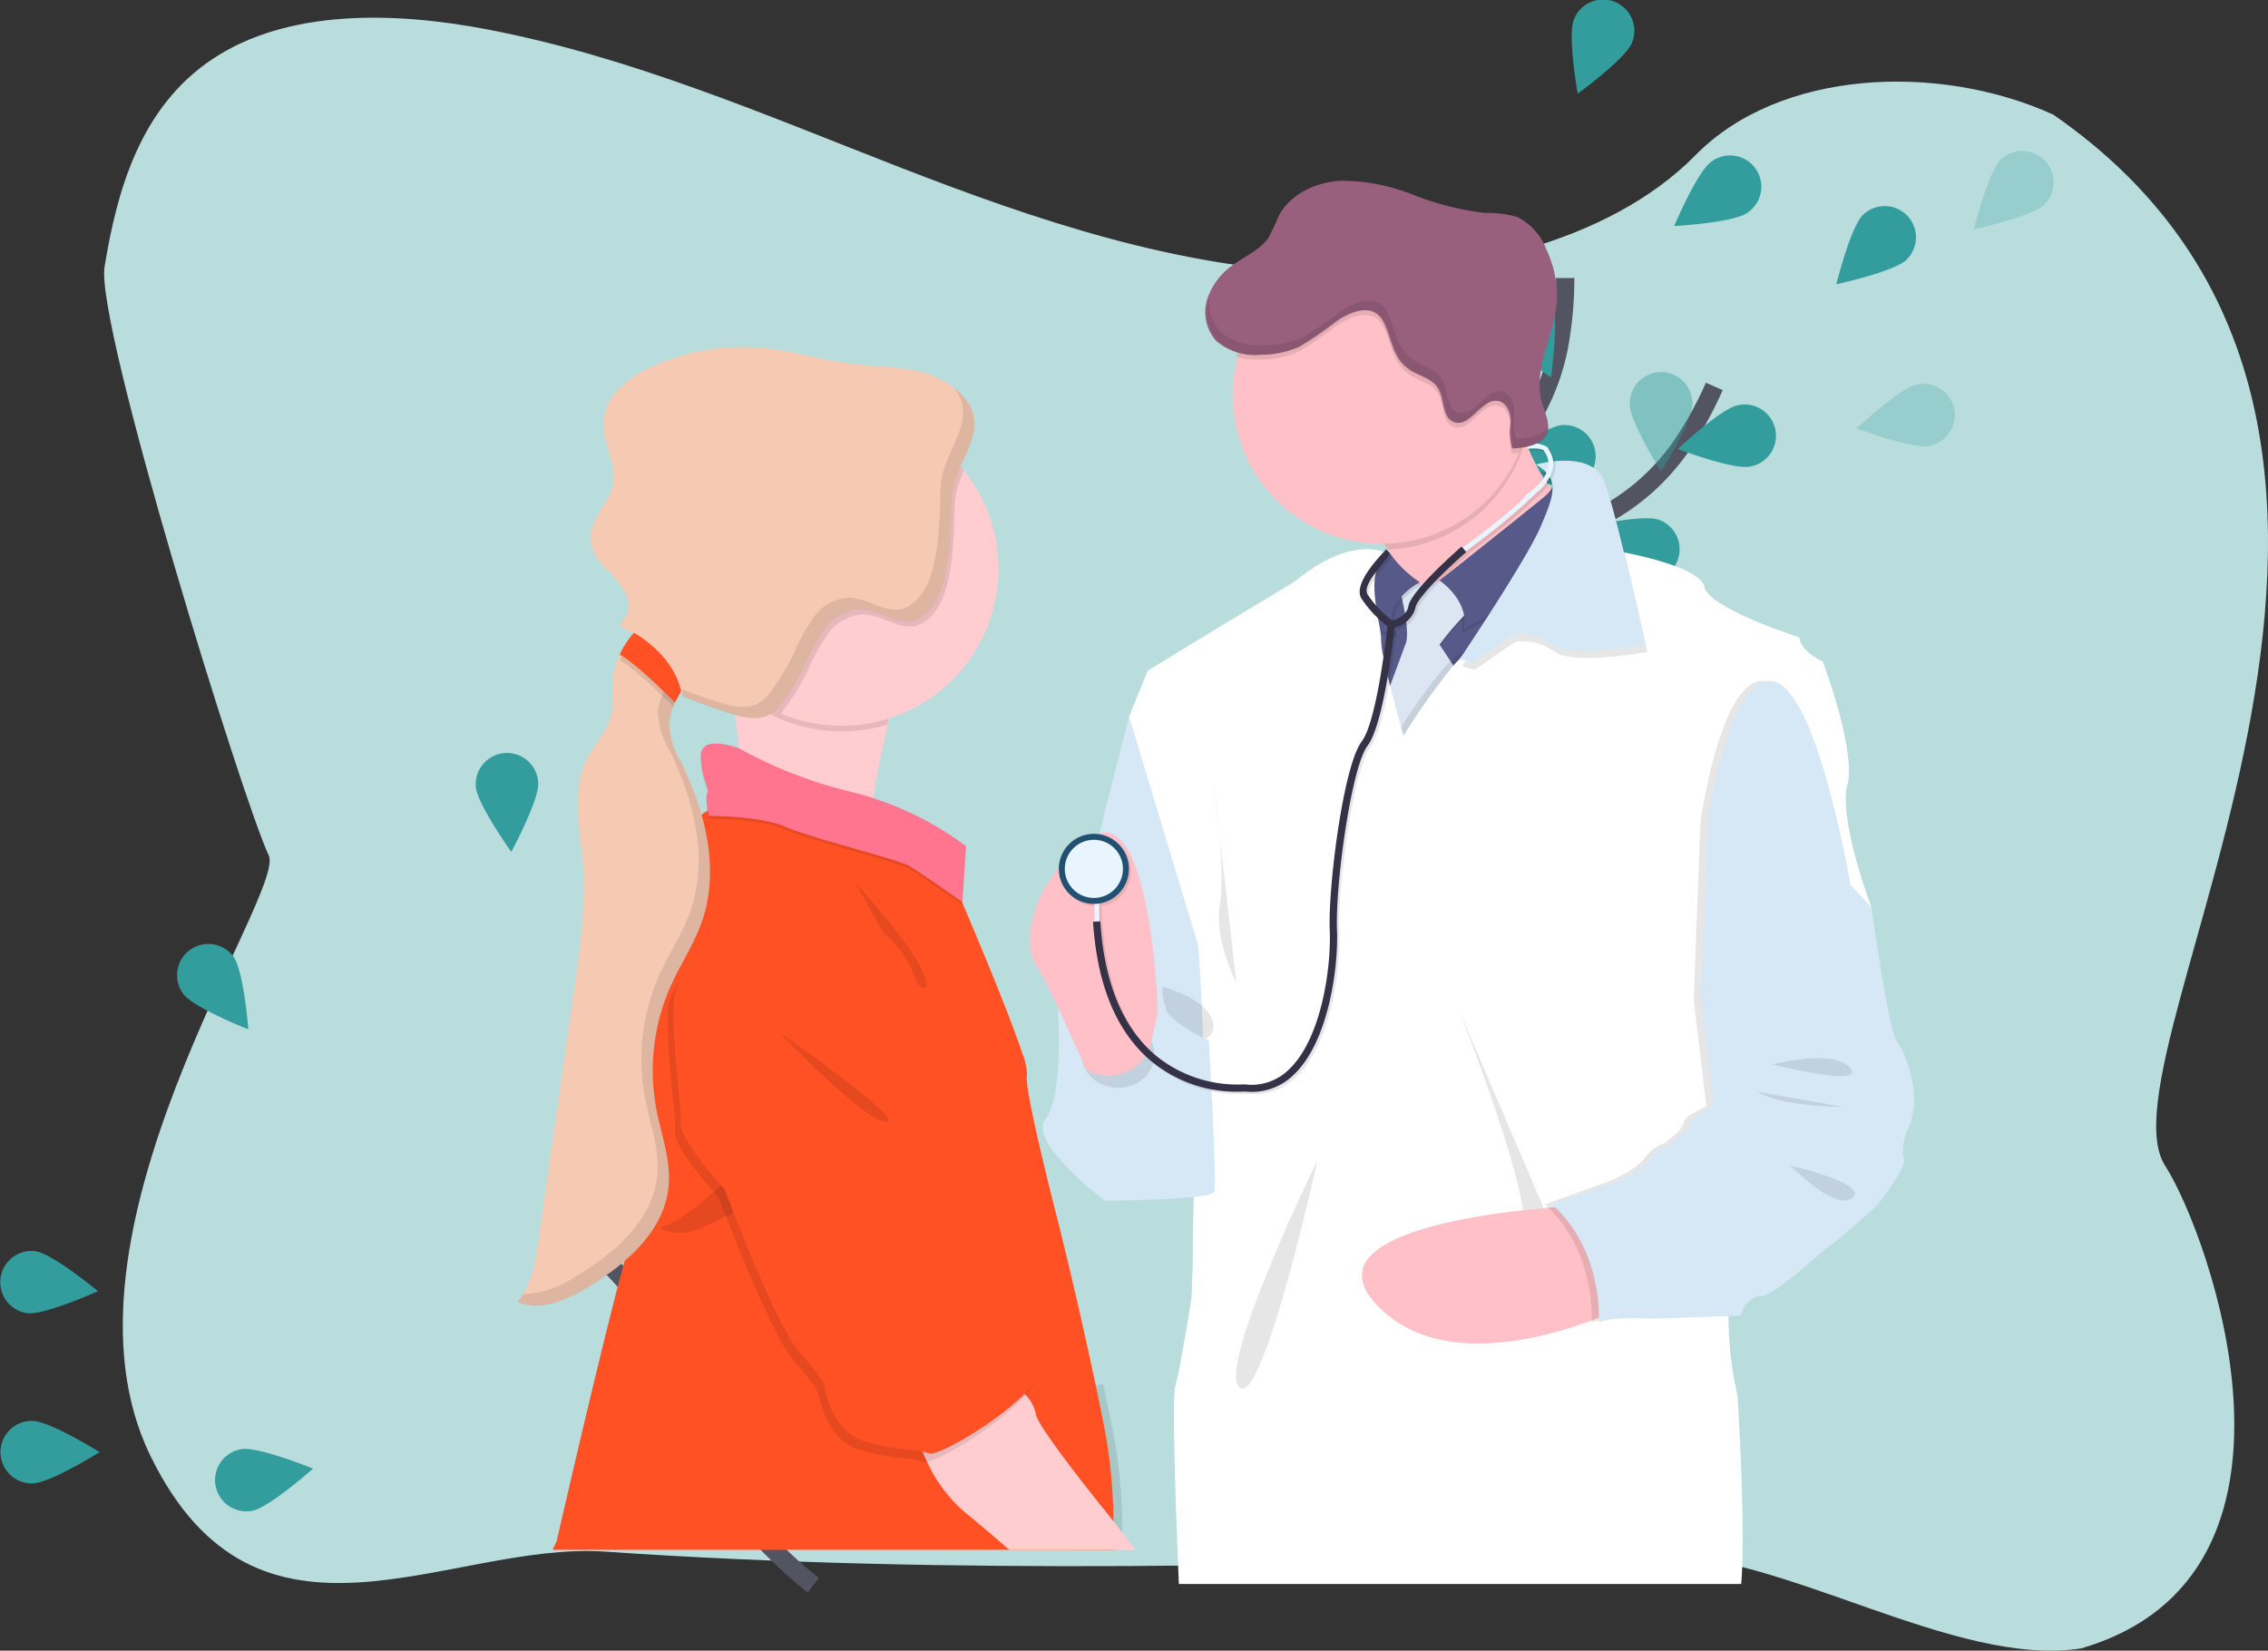 <svg xmlns="http://www.w3.org/2000/svg" xmlns:xlink="http://www.w3.org/1999/xlink" width="247.149" height="179.888" viewBox="0 0 247.149 179.888">
  <rect x="0" y="0" width="247.149" height="179.888" fill="#333333" stroke="none"/>
  <defs>
    <linearGradient id="linear-gradient" x1="0.5" y1="1" x2="0.5" gradientUnits="objectBoundingBox">
      <stop offset="0" stop-color="gray" stop-opacity="0.251"/>
      <stop offset="0.54" stop-color="gray" stop-opacity="0.122"/>
      <stop offset="1" stop-color="gray" stop-opacity="0.102"/>
    </linearGradient>
  </defs>
  <g id="f1" transform="translate(-22.696 -143.213)">
    <path id="Path_1257" data-name="Path 1257" d="M207.914,104.657c-16.163-.562-31.569-5.78-46.258-11.488s-29.248-12.033-45.033-15.058c-10.149-1.948-21.755-2.221-29.93,3.22C78.823,86.565,76.281,95.6,74.914,103.986c-1.028,6.309,15.08,58.231,17.891,64.138,1.957,4.1-24.629,41.34-12.905,65.41s32.472,9.287,49.6,10.471c37.916,2.593,76.036,1.469,114.051.346,14.069-.418,32.944,12.373,46.783,10.193,27.375-8.051,13.872-45.233,9.125-52.6-7.962-12.358,37.037-80.515-12.194-114.55C274.8,81.73,257.5,82.445,248.3,91.8,238.831,101.442,222.183,105.152,207.914,104.657Z" transform="translate(-40.825 68.307)" fill="#b9dddd"/>
    <g id="Group_1620" data-name="Group 1620" transform="translate(22.696 204.803)">
      <path id="Path_1258" data-name="Path 1258" d="M204.458,652.1s-12.767-9.652-15.179-21.929a24.266,24.266,0,0,0-7.477-13.4,40.848,40.848,0,0,0-5.982-4.457" transform="translate(-115.835 -540.933)" fill="none" stroke="#535461" stroke-miterlimit="10" stroke-width="2"/>
      <path id="Path_1259" data-name="Path 1259" d="M148.75,574.436c1.119,1.513,1.625,7.927,1.625,7.927s-5.982-2.356-7.1-3.867a3.409,3.409,0,0,1,5.478-4.06Z" transform="translate(-123.312 -531.774)" fill="#329d9c"/>
      <path id="Path_1260" data-name="Path 1260" d="M192.781,590.114c.116,1.878-2.941,7.537-2.941,7.537s-3.744-5.232-3.863-7.11a3.407,3.407,0,1,1,6.8-.427Z" transform="translate(-134.124 -566.407)" fill="#329d9c"/>
      <path id="Path_1261" data-name="Path 1261" d="M238.467,646.657c-.845,1.681-6.344,5.023-6.344,5.023s-.587-6.407.258-8.087a3.407,3.407,0,1,1,6.087,3.064Z" transform="translate(-146.922 -630.974)" fill="#6c63ff"/>
      <path id="Path_1262" data-name="Path 1262" d="M261.469,703.185c-.55,1.8-5.4,6.021-5.4,6.021s-1.664-6.214-1.114-8.015a3.408,3.408,0,1,1,6.518,1.994Z" transform="translate(-180.26 -698.779)" fill="#6c63ff"/>
      <path id="Path_1263" data-name="Path 1263" d="M169.027,630.3c1.857.251,7.728-2.4,7.728-2.4s-4.954-4.1-6.82-4.355a3.408,3.408,0,0,0-.908,6.755Z" transform="translate(-166.073 -548.781)" fill="#329d9c"/>
      <path id="Path_1264" data-name="Path 1264" d="M193.671,694.151c1.857-.318,6.655-4.6,6.655-4.6s-5.956-2.433-7.811-2.115a3.408,3.408,0,1,0,1.161,6.716Z" transform="translate(-166.215 -591.093)" fill="#329d9c"/>
      <path id="Path_1265" data-name="Path 1265" d="M231.32,752.105c1.883,0,7.338-3.41,7.338-3.41s-5.457-3.405-7.34-3.405a3.408,3.408,0,1,0,0,6.815Z" transform="translate(-227.799 -652.033)" fill="#329d9c"/>
    </g>
    <g id="Group_1621" data-name="Group 1621" transform="translate(173.635 143.213)">
      <path id="Path_1266" data-name="Path 1266" d="M833.49,312.675s7.869-13.939,19.731-17.955a24.264,24.264,0,0,0,12.284-9.19,40.692,40.692,0,0,0,3.619-6.53" transform="translate(-833.251 -236.89)" fill="none" stroke="#535461" stroke-miterlimit="10" stroke-width="2"/>
      <path id="Path_1267" data-name="Path 1267" d="M993.809,248.638c-1.351,1.309-7.639,2.665-7.639,2.665s1.544-6.244,2.895-7.556a3.407,3.407,0,1,1,4.745,4.891Z" transform="translate(-936.997 -220.326)" fill="#329d9c"/>
      <path id="Path_1268" data-name="Path 1268" d="M977.752,294.255c-1.857.367-7.862-1.913-7.862-1.913s4.689-4.41,6.534-4.77a3.408,3.408,0,1,1,1.328,6.683Z" transform="translate(-937.99 -243.409)" fill="#329d9c"/>
      <path id="Path_1269" data-name="Path 1269" d="M928.749,347.5c-1.778-.615-5.819-5.62-5.819-5.62s6.267-1.435,8.05-.819a3.407,3.407,0,1,1-2.231,6.44Z" transform="translate(-901.18 -284.428)" fill="#329d9c"/>
      <path id="Path_1271" data-name="Path 1271" d="M947.3,275.823c0,1.883,3.412,7.345,3.412,7.345s3.41-5.455,3.41-7.335a3.408,3.408,0,1,0-6.813,0Z" transform="translate(-920.643 -231.772)" fill="#329d9c" opacity="0.426"/>
      <path id="Path_1272" data-name="Path 1272" d="M887.481,309.362c.562,1.8,5.446,5.987,5.446,5.987s1.625-6.226,1.058-8.022a3.408,3.408,0,0,0-6.5,2.036Z" transform="translate(-887.363 -256.894)" fill="#6c63ff"/>
      <path id="Path_1274" data-name="Path 1274" d="M993.809,248.638c-1.351,1.309-7.639,2.665-7.639,2.665s1.544-6.244,2.895-7.556a3.407,3.407,0,1,1,4.745,4.891Z" transform="translate(-922.004 -226.323)" fill="#329d9c" opacity="0.25"/>
      <path id="Path_1275" data-name="Path 1275" d="M977.752,294.255c-1.857.367-7.862-1.913-7.862-1.913s4.689-4.41,6.534-4.77a3.408,3.408,0,1,1,1.328,6.683Z" transform="translate(-918.499 -245.658)" fill="#329d9c" opacity="0.25"/>
      <path id="Path_1278" data-name="Path 1278" d="M950.712,283.167Z" transform="translate(-920.643 -231.772)" fill="#329d9c" opacity="0.395"/>
      <path id="Path_1279" data-name="Path 1279" d="M887.481,309.362c.562,1.8,5.446,5.987,5.446,5.987s1.625-6.226,1.058-8.022a3.408,3.408,0,0,0-6.5,2.036Z" transform="translate(-887.363 -256.894)" opacity="0.25"/>
      <path id="Path_1281" data-name="Path 1281" d="M835.44,273.314s1.546-15.933,10.752-24.406a24.273,24.273,0,0,0,7.507-13.38,40.7,40.7,0,0,0,.671-7.428" transform="translate(-834.749 -197.805)" fill="none" stroke="#535461" stroke-miterlimit="10" stroke-width="2"/>
      <path id="Path_1282" data-name="Path 1282" d="M920.173,189.461c-.7,1.746-5.905,5.534-5.905,5.534s-1.119-6.335-.415-8.08a3.409,3.409,0,1,1,6.321,2.553Z" transform="translate(-893.282 -184.782)" fill="#329d9c"/>
      <path id="Path_1283" data-name="Path 1283" d="M921.222,234.976c-1.539,1.082-7.962,1.437-7.962,1.437s2.5-5.929,4.041-7.01a3.408,3.408,0,1,1,3.921,5.571Z" transform="translate(-881.761 -211.777)" fill="#329d9c"/>
      <path id="Path_1284" data-name="Path 1284" d="M892.76,303.916c-1.876.158-7.6-2.785-7.6-2.785s5.153-3.853,7.029-4.011a3.408,3.408,0,0,1,.571,6.792Z" transform="translate(-872.927 -250.794)" fill="#329d9c"/>
      <path id="Path_1286" data-name="Path 1286" d="M883.229,236.213c.761,1.72,6.086,5.339,6.086,5.339s.905-6.37.144-8.09a3.408,3.408,0,0,0-6.23,2.758Z" transform="translate(-871.244 -200.421)" fill="#329d9c"/>
    </g>
    <g id="Group_1622" data-name="Group 1622" transform="translate(134.925 162.891)">
      <path id="Path_1270" data-name="Path 1270" d="M873.674,376.292c-1.578-.26-5.674-3.881-5.674-3.881s5.049-2.1,6.625-1.843a2.9,2.9,0,1,1-.941,5.721Z" transform="translate(-794.958 -310.484)" fill="#6c63ff"/>
      <path id="Path_1273" data-name="Path 1273" d="M834.854,353.158c.213,1.578,3.7,5.794,3.7,5.794s2.251-4.981,2.038-6.566a2.9,2.9,0,1,0-5.739.771Z" transform="translate(-768.323 -293.836)" fill="#6c63ff"/>
      <path id="Path_1277" data-name="Path 1277" d="M873.674,376.292c-1.578-.26-5.674-3.881-5.674-3.881s5.049-2.1,6.625-1.843a2.9,2.9,0,1,1-.941,5.721Z" transform="translate(-794.958 -310.484)" opacity="0.25"/>
      <path id="Path_1280" data-name="Path 1280" d="M834.854,353.158c.213,1.578,3.7,5.794,3.7,5.794s2.251-4.981,2.038-6.566a2.9,2.9,0,1,0-5.739.771Z" transform="translate(-768.323 -293.836)" opacity="0.25"/>
      <path id="Path_1285" data-name="Path 1285" d="M855.865,351.737c-1.549.395-6.765-1.237-6.765-1.237s3.762-3.967,5.311-4.37a2.9,2.9,0,1,1,1.454,5.607Z" transform="translate(-779.787 -290.81)" fill="#6c63ff"/>
      <path id="Path_1287" data-name="Path 1287" d="M841.52,289.442c1.055,1.2,6.291,2.776,6.291,2.776s-.884-5.4-1.939-6.6a2.9,2.9,0,1,0-4.352,3.822Z" transform="translate(-773.124 -241.521)" fill="#6c63ff"/>
      <path id="Path_1288" data-name="Path 1288" d="M812.033,352.266c.837,1.361,5.731,3.8,5.731,3.8s.041-5.467-.789-6.83a2.9,2.9,0,0,0-4.932,3.032Z" transform="translate(-749.732 -292.328)" fill="#6c63ff"/>
      <path id="Path_1289" data-name="Path 1289" d="M784.44,139.316c.328-1.2.722-2.409,1-3.626C785.107,136.907,784.71,138.119,784.44,139.316Z" transform="translate(-727.883 -121.961)" fill="url(#linear-gradient)"/>
      <path id="Path_1291" data-name="Path 1291" d="M522.29,355.34l-1.184.523s-7.716,29.976-7.716,32.4,16.361,15.9,16.361,15.9l2.553-17.231S528.638,347.419,522.29,355.34Z" transform="translate(-510.308 -297.435)" fill="#d6e8f5"/>
      <path id="Path_1292" data-name="Path 1292" d="M686.052,215.773l-6.836-3.567a13.693,13.693,0,0,0-2-4.567,10.176,10.176,0,0,0-3.987-3.6c-4.188-1.878,17.716-11.737,17.716-11.737a35.644,35.644,0,0,0,1.217,3.492c1.128,2.786,3,6.388,5.414,7.414C701.673,204.952,686.052,215.773,686.052,215.773Z" transform="translate(-638.182 -167.403)" fill="#ffc1c7"/>
      <path id="Path_1293" data-name="Path 1293" d="M692.158,195.792a16.331,16.331,0,0,1-14.946,11.847,10.175,10.175,0,0,0-3.987-3.6c-4.188-1.878,17.716-11.737,17.716-11.737a35.657,35.657,0,0,0,1.217,3.492Z" transform="translate(-638.182 -167.403)" opacity="0.1"/>
      <path id="Path_1295" data-name="Path 1295" d="M629.349,229.927,624.9,240.312l-3.926,6.893H608.406l-3.666-9.424,1.486-9.774h9.6l6.2-.349,2.093-.7,1.35.765Z" transform="translate(-572.402 -183.652)" fill="#575a89"/>
      <path id="Path_1296" data-name="Path 1296" d="M734.822,230.46s2.776.592.29,2.63-11.062,8.519-11.062,8.519,3.012,2.683,2.389,5.826l9.981-5.563,1.776-8.9S738.395,230.294,734.822,230.46Z" transform="translate(-679.408 -198.029)" opacity="0.1"/>
      <path id="Path_1297" data-name="Path 1297" d="M700.093,287l-6.349,1.048s1.31,4.843.655,6.218a.916.916,0,0,0-.049.132l-2.59,7,1.941,5.5,6.72-9.164-2.29-3.468a31.921,31.921,0,0,1,3.861-4.321C703.432,288.833,700.093,287,700.093,287Z" transform="translate(-653.488 -243.42)" opacity="0.1"/>
      <path id="Path_1298" data-name="Path 1298" d="M700.093,285.63l-6.349,1.046s1.31,4.843.655,6.218a.919.919,0,0,0-.049.132l-2.59,7,1.941,5.5,6.719-9.17-2.29-3.468a31.925,31.925,0,0,1,3.861-4.321C703.432,287.455,700.093,285.63,700.093,285.63Z" transform="translate(-653.488 -242.32)" fill="#dce6f2"/>
      <path id="Path_1299" data-name="Path 1299" d="M735.088,227.81s2.776.592.288,2.63-11.326,9.042-11.326,9.042,3.273,2.16,2.651,5.3l9.981-5.561,1.776-8.9S738.655,227.644,735.088,227.81Z" transform="translate(-679.408 -195.901)" fill="#575a89"/>
      <path id="Path_1300" data-name="Path 1300" d="M668.005,273.18a12.5,12.5,0,0,0,3.279,3.174s-4.451,2.367-2.748,5.7l-6.808-1.776L660.68,277Z" transform="translate(-628.54 -232.326)" opacity="0.1"/>
      <path id="Path_1301" data-name="Path 1301" d="M666.683,271.86a12.5,12.5,0,0,0,3.279,3.174s-4.451,2.356-2.748,5.694l-6.806-1.776-1.048-3.271Z" transform="translate(-627.48 -231.266)" fill="#575a89"/>
      <path id="Path_1302" data-name="Path 1302" d="M686.29,291.7l-4.451,10.385-3.918,6.893H665.346l-3.666-9.424,1.484-9.774h2.669c-.043,2.281.789,4.96.736,5.956-.091,1.637,2.442,10.472,2.442,10.472s5.3-8.574,7.394-9.338c1.316-.479,4.1-4.469,6-7.373Z" transform="translate(-629.342 -245.427)" opacity="0.1"/>
      <path id="Path_1303" data-name="Path 1303" d="M616.238,330.489l-.452.568s3.273,16.428,2.367,20.159a10.593,10.593,0,0,0-.262,2.048v.03a39.5,39.5,0,0,0,.986,8.722s.915,14.52.395,20.492H557.991c-.359-8.831-.746-20.271-.395-21.54.592-2.093,1.776-9.687,1.776-9.687l.13-3.6s0-3.478.107-7.353c.045-1.742.112-3.571.209-5.193a27.429,27.429,0,0,1,.537-4.6,10.141,10.141,0,0,0,.253-1.949,1.008,1.008,0,0,1,.012-.187c0-.2.02-.41.028-.629v-.2c.037-1.27.024-2.778-.018-4.34v-.258c-.034-1.172-.083-2.367-.138-3.5-.172-3.551-.395-6.554-.395-6.554l-7.526-24.937,2.028-5,5.629-3.449,10.407-6.284c5.076-4.173,8.418-3.671,9.693-3.214a3.375,3.375,0,0,1,.363.148c.039.02.071.035.1.053a.845.845,0,0,1,.116.067h0a2.4,2.4,0,0,0-.884.728,3.22,3.22,0,0,0-.546,1.184,5.5,5.5,0,0,0-.14.807c-.026.286-.036.582-.036.88a15.259,15.259,0,0,0,.168,1.951c0,.012,0,.028,0,.043.065.462.146.913.225,1.338a.092.092,0,0,0,0,.022c.091.5.181.953.243,1.347.012.071.022.136.032.2a4.5,4.5,0,0,1,.061.789,9.6,9.6,0,0,0,.256,1.894c.051.26.11.539.176.829.089.395.185.825.29,1.263.057.241.118.489.182.736.024.1.049.2.073.3l.039.156c.42,1.671.876,3.334,1.156,4.34.166.592.27.957.27.957a73.647,73.647,0,0,1,5.343-7.538c.035-.039.067-.077.1-.112.235-.27.466-.517.687-.734a4.055,4.055,0,0,1,1.267-.951,1.389,1.389,0,0,0,.215-.1c.971-.55,2.537-2.549,4-4.642.144-.2.284-.412.426-.616.325-.47.641-.941.939-1.393.229-.345.448-.681.655-1,.986-1.535,1.681-2.679,1.681-2.679l1.369-.061.239-.012h.16l6.216-.288s.268.045.71.134a.127.127,0,0,1,.073.016c2.206.438,8.333,1.825,8.708,3.748.458,2.356,10.342,5.5,10.342,5.5.13,1.578,2.551,2.618,2.551,2.618s3.666,9.687,2.685,13.483c-.969,3.748,2.521,13.021,2.614,13.281h0l-.669.844Z" transform="translate(-541.758 -229.564)" fill="#fff"/>
      <path id="Path_1304" data-name="Path 1304" d="M744.838,225.3s6.051-1.716,7.426,1.817,4.451,17.8,4.451,17.8-7.986,1.505-10.079,0a6.031,6.031,0,0,0-4.255-1.113l-4.516,3.076-1.334-.395s7.225-10.74,8.8-14.39S747.426,226.821,744.838,225.3Z" transform="translate(-689.425 -193.561)" opacity="0.1"/>
      <path id="Path_1305" data-name="Path 1305" d="M743.54,221.3s6.055-1.716,7.436,1.817,4.451,17.8,4.451,17.8-7.984,1.505-10.079,0a6.025,6.025,0,0,0-4.254-1.113l-4.52,3.076-1.334-.395s7.225-10.74,8.795-14.39S746.128,222.825,743.54,221.3Z" transform="translate(-688.39 -190.351)" fill="#d6e8f5"/>
      <path id="Path_1306" data-name="Path 1306" d="M571.153,511.55s4.516,1.113,5.368,3.666-3.338,2.618-3.338,2.618S570.63,513.318,571.153,511.55Z" transform="translate(-556.618 -423.669)" opacity="0.1"/>
      <path id="Path_1307" data-name="Path 1307" d="M620.53,607.09s-11.06,22.647-8.507,24.807S620.53,607.09,620.53,607.09Z" transform="translate(-589.175 -500.361)" opacity="0.1"/>
      <path id="Path_1308" data-name="Path 1308" d="M734,522.5s8.836,22,7.069,25.395,3.8,0,3.8,0Z" transform="translate(-687.395 -432.459)" opacity="0.1"/>
      <path id="Path_1309" data-name="Path 1309" d="M703.883,632.64s-29.846,1.44-21.139,10.734,26.573.395,26.573.395Z" transform="translate(-644.972 -520.87)" fill="#ffc1c7"/>
      <path id="Path_1312" data-name="Path 1312" d="M508.042,512.084l-1.505.525s.592,8.9-1.381,11.454,6.479,8.9,6.479,8.9,11.585-.065,11.912-.987-.592-16.493-.592-16.493-6.219-2.423-5.7-6.284c0,0-1.9,9.1-4.711,8.7S506.54,515.162,508.042,512.084Z" transform="translate(-503.458 -421.783)" fill="#d6e8f5"/>
      <ellipse id="Ellipse_300" data-name="Ellipse 300" cx="3.971" cy="3.632" rx="3.971" ry="3.632" transform="translate(5.633 91.611)" opacity="0.1"/>
      <path id="Path_1313" data-name="Path 1313" d="M511.714,445.815s-.789-24.085-7.659-18.719-6.937,11.784-5.629,13.68,5.5,11.387,5.5,11.387h0a4.8,4.8,0,0,0,7.1-3.157Z" transform="translate(-497.768 -355.252)" fill="#ffc1c7"/>
      <path id="Path_1314" data-name="Path 1314" d="M568.44,213.361a.58.58,0,0,0-.177-.272,3.063,3.063,0,0,0-2.17-.324l.045.521c1.468-.126,1.758.166,1.8.215v.049l.045.065a2.2,2.2,0,0,1,.395,1.736c-.322,1.608-2.3,2.888-2.316,2.9l-.047.028-.03.045c-.852,1.265-5.672,4.834-6.933,5.757l-.11-.126c-.564.489-5.524,4.832-5.792,6.495-.174,1.044-1.349,1.448-1.776,1.561a11.149,11.149,0,0,1-2.669-2.805c-.712-1.225,2.154-3.616,2.407-4.549l-.395-.4c-.041.15-3.723,3.591-2.7,5.348a11.71,11.71,0,0,0,2.845,3.017c-.168,1.523-1.211,10.466-2.815,12.585-1.993,2.634-3.668,15.907-3.482,20.541.164,4.117-.911,11.894-4.5,15.234a5.755,5.755,0,0,1-4.749,1.578h-.087a14.012,14.012,0,0,1-9.636-3.157c-3.581-3.013-5.609-7.929-6.031-14.617h-.087l-.036-1.947a3.8,3.8,0,1,0-.566.045h.043l.036,1.935-.174.012c.434,6.905,2.565,12.013,6.313,15.167a14.6,14.6,0,0,0,10.182,3.332,7.345,7.345,0,0,0,.789.043,6.471,6.471,0,0,0,4.538-1.825c3.782-3.522,4.932-11.585,4.753-15.842-.2-4.91,1.561-17.706,3.324-20.036,1.728-2.287,2.776-11.2,2.959-12.922a2.971,2.971,0,0,0,2.281-2.17c.174-1.042,3.486-4.252,5.524-6.029l-.061-.071a76.772,76.772,0,0,0,6.2-4.948c.525-.5,1.046-1.006,1.59-1.486a5.091,5.091,0,0,0,1.707-2.59A2.693,2.693,0,0,0,568.44,213.361Z" transform="translate(-511.641 -183.804)" opacity="0.1"/>
      <path id="Path_1315" data-name="Path 1315" d="M683.143,278.3a12.072,12.072,0,0,1-3.032-3.157c-1.022-1.758,2.659-5.2,2.7-5.346l.395.4c-.251.931-3.117,3.324-2.4,4.547a11.464,11.464,0,0,0,2.807,2.91Z" transform="translate(-643.993 -229.613)" fill="#353146"/>
      <path id="Path_1316" data-name="Path 1316" d="M735.508,223.4l-.308-.424c.063-.045,6.26-4.528,7.236-5.978l.032-.043.045-.03c.02-.014,1.995-1.292,2.316-2.9a2.188,2.188,0,0,0-.395-1.734l-.045-.067v-.047c-.04-.051-.329-.341-1.8-.215l-.045-.523a3.061,3.061,0,0,1,2.17.324.592.592,0,0,1,.18.274,2.7,2.7,0,0,1,.446,2.093,5.062,5.062,0,0,1-1.707,2.59c-.543.479-1.065.986-1.588,1.486A82.894,82.894,0,0,1,735.508,223.4Z" transform="translate(-688.358 -182.737)" fill="#e8f5ff"/>
      <rect id="Rectangle_701" data-name="Rectangle 701" width="0.523" height="3.178" transform="translate(7.015 78.356) rotate(-1.05)" fill="#e8f5ff"/>
      <path id="Path_1348" data-name="Path 1348" d="M3.817,0A3.817,3.817,0,1,1,0,3.817,3.817,3.817,0,0,1,3.817,0Z" transform="translate(3.155 71.192)" fill="#205072"/>
      <circle id="Ellipse_302" data-name="Ellipse 302" cx="3.17" cy="3.17" r="3.17" transform="translate(3.802 71.84)" fill="#e8f5ff"/>
      <path id="Path_1317" data-name="Path 1317" d="M549.944,327.731a7.3,7.3,0,0,1-.789-.041,14.621,14.621,0,0,1-10.182-3.332c-3.748-3.157-5.875-8.258-6.313-15.169l.789-.049c.422,6.688,2.45,11.606,6.033,14.617a14.067,14.067,0,0,0,9.634,3.157h.087a5.767,5.767,0,0,0,4.751-1.578c3.589-3.34,4.664-11.117,4.5-15.235-.2-4.638,1.478-17.912,3.472-20.543,1.746-2.306,2.829-12.7,2.841-12.806l.03-.3.292-.051c.018,0,1.722-.324,1.935-1.6.276-1.661,5.228-6,5.79-6.495l.515.592c-2.046,1.776-5.358,4.987-5.524,6.031a2.962,2.962,0,0,1-2.279,2.17c-.2,1.728-1.237,10.636-2.959,12.922-1.764,2.33-3.522,15.126-3.324,20.036.17,4.257-.969,12.323-4.751,15.842A6.473,6.473,0,0,1,549.944,327.731Z" transform="translate(-525.776 -228.417)" fill="#353146"/>
      <g id="Group_1622-2" data-name="Group 1622" transform="translate(19.12 0)">
        <path id="Path_1294" data-name="Path 1294" d="M641.663,118.377a16.245,16.245,0,1,1-4.759-11.561,16.322,16.322,0,0,1,4.759,11.561Z" transform="translate(-606.191 -94.965)" fill="#ffc1c7"/>
        <path id="Path_1310" data-name="Path 1310" d="M643.887,118.386a16.243,16.243,0,0,1-1.237,6.238c-.274.032-.548.051-.813.063a6.608,6.608,0,0,1-.176-2.819c.008-.953-.343-2.073-1.261-2.33-1.829-.515-3.091,2.9-4.895,2.287-1.381-.47-1.02-2.565-1.815-3.774-.629-.957-1.89-1.227-2.871-1.827-2.085-1.28-2.022-3.328-2.991-5.266-1.014-2.03-3.156-1.43-5.017-.233a40.507,40.507,0,0,1-4.143,2.859,10.248,10.248,0,0,1-4.228.894,9.29,9.29,0,0,1-2.651-.28,16.321,16.321,0,0,1,32.094,4.188Z" transform="translate(-608.415 -94.974)" opacity="0.1"/>
        <path id="Path_1311" data-name="Path 1311" d="M609.086,81.332a41.4,41.4,0,0,1-4.143,2.861,10.279,10.279,0,0,1-4.228.892,6.428,6.428,0,0,1-4.9-1.555,4.728,4.728,0,0,1-.909-4.557,7.4,7.4,0,0,1,2.93-3.774c1.328-.933,2.869-1.578,3.748-2.914a23.556,23.556,0,0,0,1.077-2.29c1.237-2.4,4.019-3.707,6.708-3.869a21.089,21.089,0,0,1,7.915,1.507,31.24,31.24,0,0,0,7.844,2,11.186,11.186,0,0,1,3.571.456,6.487,6.487,0,0,1,3.157,3.551,11.872,11.872,0,0,1,1.14,5.327c-.166,3.9-2.742,7.728-1.61,11.464.3,1,.862,2.018.562,3.015-.438,1.454-2.314,1.785-3.831,1.854a6.609,6.609,0,0,1-.176-2.819c.008-.951-.343-2.073-1.259-2.33-1.831-.511-3.093,2.9-4.893,2.287-1.371-.472-1.016-2.565-1.813-3.774-.629-.959-1.892-1.227-2.871-1.827-2.085-1.28-2.022-3.328-2.991-5.266C613.093,79.532,610.948,80.132,609.086,81.332Z" transform="translate(-594.682 -66.104)" fill="#99607e"/>
        <g id="Group_1616" data-name="Group 1616" transform="translate(0.168 12.591)" opacity="0.1">
          <path id="Path_1318" data-name="Path 1318" d="M783,146.44c.323-1.2.714-2.4.986-3.61C783.661,144.047,783.268,145.245,783,146.44Z" transform="translate(-746.016 -140.283)"/>
          <path id="Path_1319" data-name="Path 1319" d="M629.219,145.472a6.61,6.61,0,0,1-.176-2.819c.008-.951-.343-2.064-1.259-2.33-1.831-.511-3.093,2.9-4.893,2.287-1.381-.472-1.016-2.565-1.813-3.774-.629-.959-1.89-1.227-2.869-1.827-2.087-1.28-2.024-3.328-2.991-5.266-1.016-2.032-3.157-1.432-5.019-.233a41.068,41.068,0,0,1-4.143,2.861,10.278,10.278,0,0,1-4.228.892,6.432,6.432,0,0,1-4.9-1.555,4.581,4.581,0,0,1-1.079-3.788c-.034.093-.063.185-.093.278a4.74,4.74,0,0,0,.909,4.557,6.44,6.44,0,0,0,4.9,1.555,10.288,10.288,0,0,0,4.23-.892,40.5,40.5,0,0,0,4.143-2.861c1.862-1.2,4-1.8,5.019.233.967,1.937.906,3.985,2.991,5.266.986.592,2.239.868,2.87,1.827.789,1.213.44,3.3,1.813,3.774,1.8.616,3.06-2.8,4.891-2.287.915.256,1.269,1.381,1.259,2.33a6.644,6.644,0,0,0,.176,2.819c1.517-.069,3.393-.395,3.833-1.854a2.123,2.123,0,0,0,.083-.645C632.234,145.127,630.585,145.411,629.219,145.472Z" transform="translate(-595.536 -129.92)"/>
        </g>
      </g>
      <path id="Path_1320" data-name="Path 1320" d="M814.657,364.724l2.29,2.423s1.833,13.35,2.748,14.6,3.078,6.216,1.048,9.947c0,0-.655,2.03-.262,2.88s-2.943,5.106-2.943,5.106-4.386,3.926-5.3,4.516-5.759,5.3-7.394,5.366-2.17,2.1-2.17,2.1l-9.229.327s-5.1-.266-6.207.454c0,0,.592-7.789-5.1-12.895l7.264-2.618s2.75-1.184,3.6-2.421a4.445,4.445,0,0,1,2.17-1.635s2.028-1.44,2.093-2.225,2.48-1.748,2.48-1.748l-1.367-11.67.72-19.374s2.291-16.233,7.134-15.315S814.657,364.724,814.657,364.724Z" transform="translate(-726.029 -287.97)" opacity="0.1"/>
      <path id="Path_1321" data-name="Path 1321" d="M818.657,364.724l2.291,2.423s1.833,13.35,2.748,14.6,3.078,6.216,1.048,9.947c0,0-.653,2.03-.26,2.88s-2.945,5.106-2.945,5.106-4.386,3.926-5.3,4.516-5.759,5.3-7.394,5.366-2.17,2.1-2.17,2.1l-9.229.327s-5.1-.266-6.207.454c0,0,.592-7.789-5.1-12.895l7.264-2.618s2.75-1.184,3.6-2.421a4.444,4.444,0,0,1,2.17-1.635s2.028-1.44,2.093-2.225,2.48-1.748,2.48-1.748l-1.367-11.67.72-19.374s2.29-16.233,7.134-15.315S818.657,364.724,818.657,364.724Z" transform="translate(-729.24 -287.97)" fill="#d6e8f5"/>
      <path id="Path_1322" data-name="Path 1322" d="M907.84,551.567s6.741-1.776,8.509.395S907.84,551.567,907.84,551.567Z" transform="translate(-826.938 -455.242)" opacity="0.1"/>
      <path id="Path_1323" data-name="Path 1323" d="M899.88,569.44c2.291,1.6,9.359,1.669,9.359,1.669Z" transform="translate(-820.549 -470.139)" opacity="0.1"/>
      <path id="Path_1324" data-name="Path 1324" d="M917.46,610.08c.2.065,4.859,5.041,6.816,3.535S917.46,610.08,917.46,610.08Z" transform="translate(-834.661 -502.761)" opacity="0.1"/>
      <path id="Path_1325" data-name="Path 1325" d="M599.22,398.42s1.369,9.426.695,13.266,1.787,8.6,1.787,8.6Z" transform="translate(-579.205 -332.859)" opacity="0.1"/>
    </g>
    <g id="Group_1619" data-name="Group 1619" transform="translate(79.092 181.024)">
      <path id="Path_1326" data-name="Path 1326" d="M372.724,410.866c-1.857,1.455-3.213,4.9-4.195,8.686a93.44,93.44,0,0,0-2.273,14.262s-14.786-3.389-13.709-4.928c.678-.968-.232-8.261-.991-13.549-.453-3.124-.857-5.55-.857-5.55S377.808,406.86,372.724,410.866Z" transform="translate(-328.256 -378.084)" fill="#ffccd0"/>
      <path id="Path_1327" data-name="Path 1327" d="M372.724,409.54c-1.857,1.458-3.213,4.9-4.195,8.686a17.061,17.061,0,0,1-16.973-4.213c-.453-3.127-.857-5.552-.857-5.552S377.808,405.536,372.724,409.54Z" transform="translate(-328.256 -377.066)" opacity="0.1"/>
      <path id="Path_1328" data-name="Path 1328" d="M366.659,324.221a17.1,17.1,0,1,1-3.763-10.7A17.1,17.1,0,0,1,366.659,324.221Z" transform="translate(-314.242 -300.044)" fill="#ffccd0"/>
      <path id="Path_1329" data-name="Path 1329" d="M518.995,781.707H514.12l-.411-8.61-.429-8.911s1.107-.165,2.871-.411l.713-.1h.058c.385,1.808.766,3.665,1.133,5.52a56.715,56.715,0,0,1,.949,9.981v.682C519.018,780.484,519,781.1,518.995,781.707Z" transform="translate(-453.096 -650.621)" opacity="0.1"/>
      <path id="Path_1330" data-name="Path 1330" d="M331.643,570.778H270.51c.265-.6.441-.966.441-.966s4.891-21.4,7.377-30.45a.118.118,0,0,0,0-.023,36.2,36.2,0,0,1,1.124-3.633h0a1.243,1.243,0,0,1,.109-.232c1.23-2,2.772-4.157.615-7.238s-1.393-16.634-1.393-16.634,2.618-11.553,5.39-17.714a8.287,8.287,0,0,1,1.76-2.553,7.2,7.2,0,0,1,.771-.655h0a6.78,6.78,0,0,1,.645-.429l.044-.028a9.312,9.312,0,0,1,3.791-1.177,10.813,10.813,0,0,1,2.844.079,42.44,42.44,0,0,1,10.952,3.018c7.751,3.405,10.1,7.969,10.144,8.064h0l.019.039c.311.727,4.861,11.349,6.5,16.3A6.952,6.952,0,0,1,322.2,519c-.464,1.23,3.542,16.632,3.542,16.632s1.857,7.428,3.714,16.135c.081.362.158.724.232,1.091.332,1.581.662,3.192.98,4.8a56.429,56.429,0,0,1,.949,10.051Q331.673,569.283,331.643,570.778Z" transform="translate(-266.68 -439.693)" fill="#ff5124"/>
      <path id="Path_1331" data-name="Path 1331" d="M344.215,464.682s-4.218-1.625-4.167.84,1.028,3.644.72,4,.153,2.516.153,2.516,5.7,0,8.317,1.179,12.27,3.542,13.5,4.262,5.8,3.946,5.8,3.946l.411-6.11a34.855,34.855,0,0,0-12.474-5.9A49.75,49.75,0,0,1,344.215,464.682Z" transform="translate(-320.076 -420.625)" opacity="0.1"/>
      <path id="Path_1332" data-name="Path 1332" d="M344.215,463.352s-4.218-1.625-4.167.84,1.028,3.644.72,4,.153,2.516.153,2.516,5.7,0,8.317,1.182,12.27,3.542,13.5,4.259,5.8,3.946,5.8,3.946l.416-6.091a34.855,34.855,0,0,0-12.475-5.9A49.359,49.359,0,0,1,344.215,463.352Z" transform="translate(-320.076 -419.604)" fill="#ff748e"/>
      <path id="Path_1333" data-name="Path 1333" d="M412.85,528.43s8.059,8.726,7.649,11.142S412.85,528.43,412.85,528.43Z" transform="translate(-375.979 -469.979)" opacity="0.1"/>
      <path id="Path_1334" data-name="Path 1334" d="M434.743,741.85s-3.131,6.367-1.437,5.956S434.743,741.85,434.743,741.85Z" transform="translate(-391.301 -633.858)" fill="none"/>
      <path id="Path_1335" data-name="Path 1335" d="M329.448,664.22s-5.908,5.443-7.649,5.752,1.335,1.335,3.336.515,6.267-2.976,6.267-2.976Z" transform="translate(-305.668 -574.248)" opacity="0.1"/>
      <path id="Path_1336" data-name="Path 1336" d="M465.127,779.895H451.35c-1.927-1.671-3.749-3.219-4.909-4.15a16.022,16.022,0,0,1-4.051-5.448c-.193-.4-.36-.778-.5-1.119a18.669,18.669,0,0,1-.669-1.8l10.2-6.058a15.934,15.934,0,0,1,1.585,1.551l.123.142a4.188,4.188,0,0,1,1.11,2.05c.051.724,2.066,3.526,4.125,6.216,2.089,2.737,4.229,5.353,4.371,5.529h0s.353.481.929,1.219C464.071,778.56,464.572,779.2,465.127,779.895Z" transform="translate(-397.763 -648.809)" fill="#ffccd0"/>
      <path id="Path_1337" data-name="Path 1337" d="M362.924,313.553a9.95,9.95,0,0,0-.993,3.482c-.183,3.552.114,11.493-3.819,13.275-1.948.877-4.032-1.049-6.168-1.1a5.014,5.014,0,0,0-3.883,2.161,23.381,23.381,0,0,0-2.2,4.044,27.623,27.623,0,0,1-2.133,3.6,9.053,9.053,0,0,1-.789,1,17.1,17.1,0,1,1,19.986-26.451Z" transform="translate(-314.27 -300.072)" opacity="0.1"/>
      <path id="Path_1338" data-name="Path 1338" d="M301.362,292.96c-.186,3.552.114,11.493-3.821,13.273-1.948.877-4.032-1.047-6.168-1.093a5.015,5.015,0,0,0-3.884,2.159,23.23,23.23,0,0,0-2.2,4.046,27.684,27.684,0,0,1-2.133,3.6,5.224,5.224,0,0,1-1.743,1.739c-1.281.668-2.834.292-4.208-.137q-2.674-.843-5.269-1.9a5.313,5.313,0,0,0,.06-.789c-.051.1-.107.188-.163.286l-.109.19c-.2.348-.39.7-.566,1.054-.067.137-.132.279-.19.42a5.339,5.339,0,0,0-.434,1.662,8.9,8.9,0,0,0,1.323,4.41c2.607,5.388,4.218,11.688,2.256,17.34-.85,2.458-2.321,4.642-3.4,7.017a22.672,22.672,0,0,0-1.585,13.412c.536,2.813,1.611,5.6,1.346,8.452-.464,4.909-4.7,8.563-8.939,11.075-2.291,1.351-5.1,2.553-7.528,1.486,1.551-1.811,1.95-4.315,2.284-6.678q1.372-9.668,2.751-19.345.55-3.851,1.1-7.7c.682-4.824,1.374-9.7.947-14.554-.311-3.577-1.188-7.375.362-10.613.819-1.715,2.28-3.136,2.734-4.984.374-1.5.026-3.1.272-4.629a7.878,7.878,0,0,1,.678-2.006,9.855,9.855,0,0,1,1.555-2.372,2.656,2.656,0,0,1-1.555-.949,2.666,2.666,0,0,0,.7-3.215,9.881,9.881,0,0,0-2.173-2.806,5.419,5.419,0,0,1-1.7-3.064c-.2-2.254,2.054-4,2.451-6.223.4-2.263-1.186-4.464-1.059-6.755.149-2.769,2.693-4.782,5.2-5.949a23.677,23.677,0,0,1,12.136-2.089c3.384.32,6.66,1.367,10.035,1.773,2.036.232,4.1.255,6.121.613a9.834,9.834,0,0,1,5.471,2.6C306.069,285.617,301.575,288.837,301.362,292.96Z" transform="translate(-254.01 -276.623)" fill="#f5c9b2"/>
      <path id="Path_1339" data-name="Path 1339" d="M352.4,604.757c-1.184-.513-3.338-.207-7.036-1.332s-4.41-6.214-4.41-6.214v-.016h0c-.044-.116-.388-.873-2.714-3.524-2.57-2.927-8.124-17.711-8.124-17.711s-4.926-5.29-4.77-7.24-.875-7.138-.773-12.941,11.089-9.652,11.089-9.652c21.154-3.749,16.172,20.638,15.608,22.486s2.363,6.838,2.363,6.838c-.413,2.173,1.695,5.536,1.695,5.536s.511,2.976.615,4.106a.694.694,0,0,0,.035.153c.339,1.065,3.1,2.031,4.225,2.618,1.182.617,4.982,6.007,4.982,6.007C366.007,597.83,353.583,605.277,352.4,604.757Z" transform="translate(-308.191 -483.267)" opacity="0.1"/>
      <path id="Path_1340" data-name="Path 1340" d="M355.061,600.8c-1.182-.515-3.338-.207-7.033-1.335s-4.41-6.212-4.41-6.212v-.016h0c-.042-.118-.388-.873-2.714-3.524-2.57-2.927-8.124-17.714-8.124-17.714s-4.926-5.288-4.773-7.238-.873-7.138-.771-12.936,11.082-9.645,11.082-9.645c21.154-3.749,16.172,20.638,15.608,22.486s2.363,6.839,2.363,6.839c-.413,2.173,1.695,5.536,1.695,5.536s.511,2.976.617,4.106a.582.582,0,0,0,.033.153c.339,1.065,3.1,2.031,4.227,2.618,1.179.615,4.981,6.007,4.981,6.007C368.666,593.873,356.243,601.32,355.061,600.8Z" transform="translate(-310.233 -480.234)" fill="#ff5124"/>
      <path id="Path_1341" data-name="Path 1341" d="M376.8,598.32s9.241,9.749,11.653,9.749S376.8,598.32,376.8,598.32Z" transform="translate(-348.297 -523.646)" opacity="0.1"/>
      <path id="Path_1342" data-name="Path 1342" d="M409.274,731.468c-1.182-.515-3.338-.207-7.033-1.335s-4.41-6.212-4.41-6.212v-.016h0c2.449-1.625,8.651-6.214,11.1-7.892a17.124,17.124,0,0,0,3.946-4.053c.339,1.065,3.1,2.031,4.227,2.618,1.179.615,4.981,6.007,4.981,6.007C422.879,724.546,410.455,731.993,409.274,731.468Z" transform="translate(-364.446 -610.907)" fill="#ff5124"/>
      <g id="Group_1617" data-name="Group 1617" transform="translate(0 4.46)" opacity="0.1">
        <path id="Path_1343" data-name="Path 1343" d="M302,406.167c.012.019.028.035.042.053.07-.088.142-.176.216-.26A1.734,1.734,0,0,1,302,406.167Z" transform="translate(-290.86 -380.398)"/>
        <path id="Path_1344" data-name="Path 1344" d="M270.535,436.672a8.757,8.757,0,0,1,1.432-3.556c-.422-.162-.845-.327-1.263-.5a5.258,5.258,0,0,0,.06-.787,9.023,9.023,0,0,0-1.462,3.61,8.9,8.9,0,0,0,1.323,4.41c2.609,5.385,4.218,11.685,2.256,17.34-.852,2.456-2.321,4.643-3.4,7.017a22.663,22.663,0,0,0-1.583,13.41c.532,2.816,1.609,5.6,1.344,8.452-.464,4.91-4.7,8.563-8.939,11.072a11.119,11.119,0,0,1-5.7,1.9,7.027,7.027,0,0,1-.6.824c2.435,1.075,5.237-.135,7.528-1.49,4.246-2.507,8.487-6.151,8.951-11.07.265-2.853-.812-5.636-1.346-8.452a22.681,22.681,0,0,1,1.578-13.41c1.068-2.372,2.553-4.561,3.4-7.017,1.961-5.655.351-11.955-2.256-17.34A8.961,8.961,0,0,1,270.535,436.672Z" transform="translate(-254.01 -400.263)"/>
        <path id="Path_1345" data-name="Path 1345" d="M361.608,296.49a6.7,6.7,0,0,0-.733-.65c2.813,3.649-1.249,6.75-1.451,10.678-.181,3.552.116,11.495-3.819,13.273-1.945.88-4.032-1.047-6.165-1.093a5.025,5.025,0,0,0-3.886,2.161,23.132,23.132,0,0,0-2.2,4.044,27.8,27.8,0,0,1-2.136,3.6,5.093,5.093,0,0,1-1.746,1.741c-1.277.666-2.83.292-4.206-.139q-2.008-.631-3.979-1.393a5.022,5.022,0,0,1-.06.722q2.6,1.058,5.272,1.9c1.374.432,2.927.805,4.206.139a5.222,5.222,0,0,0,1.746-1.743,27.343,27.343,0,0,0,2.133-3.6,23.161,23.161,0,0,1,2.2-4.046,5.026,5.026,0,0,1,3.883-2.159c2.136.046,4.222,1.973,6.168,1.093,3.935-1.778,3.635-9.721,3.818-13.273C360.87,303.616,365.364,300.4,361.608,296.49Z" transform="translate(-313.305 -295.84)"/>
      </g>
      <path id="Path_1346" data-name="Path 1346" d="M308.538,419.43c-.2.348-.39.7-.566,1.054-.067.137-.132.279-.19.42-1.216-1.226-4.178-4.139-5.831-5.042a9.9,9.9,0,0,1,1.555-2.372S307.444,415.572,308.538,419.43Z" transform="translate(-290.822 -381.72)" opacity="0.1"/>
      <path id="Path_1347" data-name="Path 1347" d="M308.647,417.2c-.912-4.13-5.142-6.365-5.142-6.365a9.854,9.854,0,0,0-1.555,2.372c1.743.954,4.956,4.153,6.021,5.237Z" transform="translate(-290.822 -379.685)" fill="#ff5124"/>
    </g>
  </g>
</svg>
